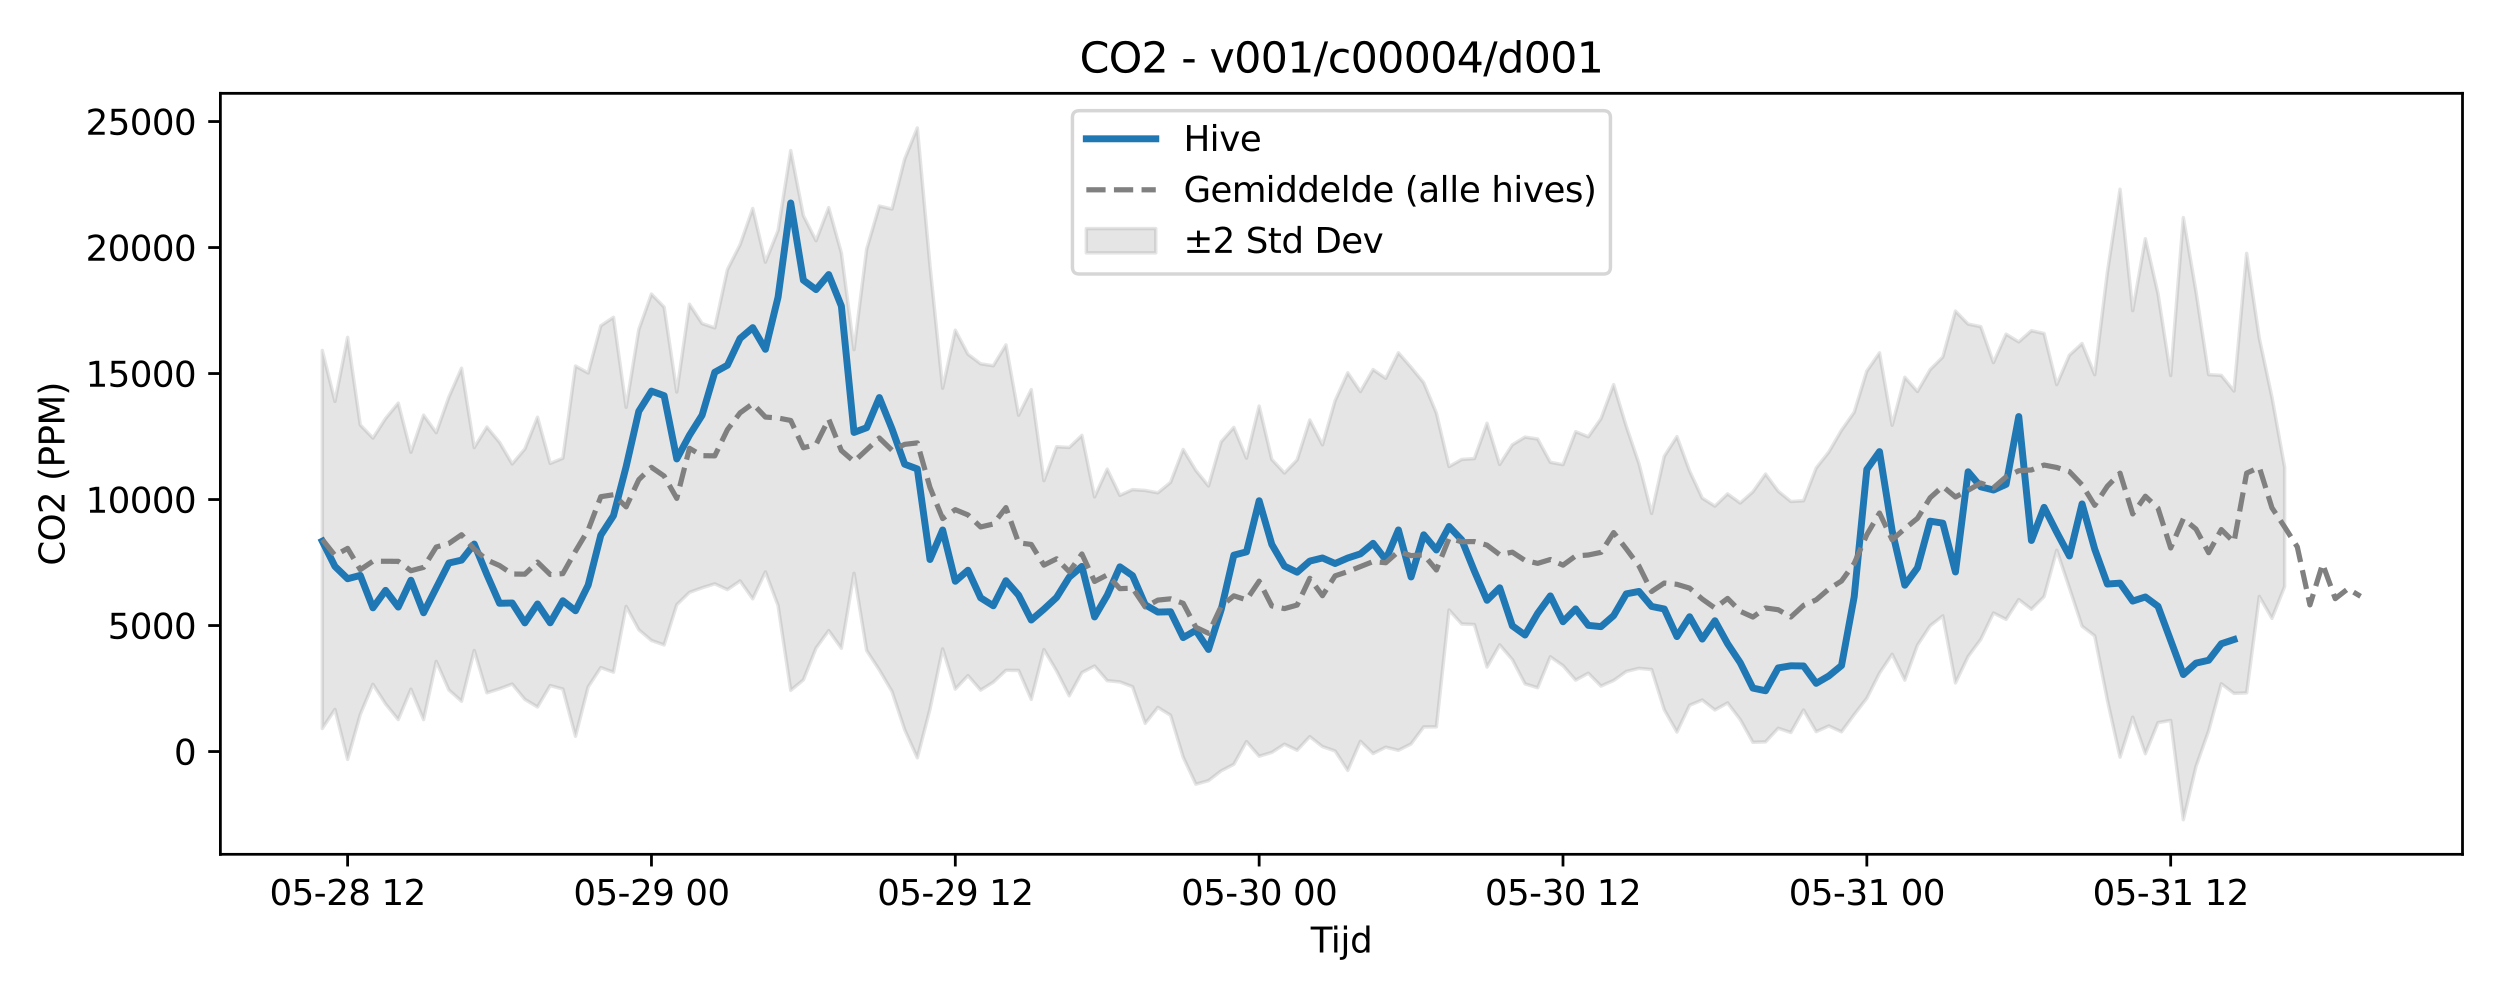 <?xml version="1.0" encoding="utf-8" standalone="no"?>
<!DOCTYPE svg PUBLIC "-//W3C//DTD SVG 1.1//EN"
  "http://www.w3.org/Graphics/SVG/1.1/DTD/svg11.dtd">
<svg xmlns:xlink="http://www.w3.org/1999/xlink" width="720pt" height="288pt" viewBox="0 0 720 288" xmlns="http://www.w3.org/2000/svg" version="1.1">
 <defs>
  <style type="text/css">*{stroke-linejoin: round; stroke-linecap: butt}</style>
 </defs>
 <g id="figure_1">
  <g id="patch_1">
   <path d="M 0 288 
L 720 288 
L 720 0 
L 0 0 
z
" style="fill: #ffffff"/>
  </g>
  <g id="axes_1">
   <g id="patch_2">
    <path d="M 63.47 246.04 
L 709.2 246.04 
L 709.2 26.88 
L 63.47 26.88 
z
" style="fill: #ffffff"/>
   </g>
   <g id="FillBetweenPolyCollection_1">
    <defs>
     <path id="m6fff086982" d="M 92.821 -187.073 
L 92.821 -78.179 
L 96.467 -83.683 
L 100.114 -69.29 
L 103.76 -82.237 
L 107.406 -90.924 
L 111.052 -85.251 
L 114.698 -80.756 
L 118.344 -89.509 
L 121.99 -80.751 
L 125.637 -97.52 
L 129.283 -89.284 
L 132.929 -86.049 
L 136.575 -100.66 
L 140.221 -88.466 
L 143.867 -89.632 
L 147.513 -90.99 
L 151.159 -86.577 
L 154.806 -84.383 
L 158.452 -90.548 
L 162.098 -89.564 
L 165.744 -75.95 
L 169.39 -90.168 
L 173.036 -95.728 
L 176.682 -94.416 
L 180.329 -113.359 
L 183.975 -106.636 
L 187.621 -103.533 
L 191.267 -102.256 
L 194.913 -113.844 
L 198.559 -117.391 
L 202.205 -118.718 
L 205.851 -119.848 
L 209.498 -118.187 
L 213.144 -120.691 
L 216.79 -115.537 
L 220.436 -123.287 
L 224.082 -113.608 
L 227.728 -89.174 
L 231.374 -92.185 
L 235.021 -101.336 
L 238.667 -106.379 
L 242.313 -101.303 
L 245.959 -122.898 
L 249.605 -100.626 
L 253.251 -95.045 
L 256.897 -88.849 
L 260.543 -77.862 
L 264.19 -69.738 
L 267.836 -83.769 
L 271.482 -101.11 
L 275.128 -89.539 
L 278.774 -93.422 
L 282.42 -89.243 
L 286.066 -91.521 
L 289.712 -94.946 
L 293.359 -94.919 
L 297.005 -86.577 
L 300.651 -100.914 
L 304.297 -94.774 
L 307.943 -87.603 
L 311.589 -94.303 
L 315.235 -96.189 
L 318.882 -91.961 
L 322.528 -91.606 
L 326.174 -90.229 
L 329.82 -79.669 
L 333.466 -84.264 
L 337.112 -82.013 
L 340.758 -69.94 
L 344.404 -62.147 
L 348.051 -63.18 
L 351.697 -65.991 
L 355.343 -67.884 
L 358.989 -74.423 
L 362.635 -70.209 
L 366.281 -71.299 
L 369.927 -73.666 
L 373.574 -71.939 
L 377.22 -75.849 
L 380.866 -72.978 
L 384.512 -71.719 
L 388.158 -66.117 
L 391.804 -74.509 
L 395.45 -70.983 
L 399.096 -72.814 
L 402.743 -71.915 
L 406.389 -73.749 
L 410.035 -78.647 
L 413.681 -78.667 
L 417.327 -112.316 
L 420.973 -108.289 
L 424.619 -108.134 
L 428.266 -95.883 
L 431.912 -102.279 
L 435.558 -98.028 
L 439.204 -91.052 
L 442.85 -89.93 
L 446.496 -98.853 
L 450.142 -96.294 
L 453.788 -92.12 
L 457.435 -94.12 
L 461.081 -90.412 
L 464.727 -92.013 
L 468.373 -94.619 
L 472.019 -95.512 
L 475.665 -95.17 
L 479.311 -83.578 
L 482.958 -77.168 
L 486.604 -84.88 
L 490.25 -86.394 
L 493.896 -83.531 
L 497.542 -85.546 
L 501.188 -80.766 
L 504.834 -74.215 
L 508.48 -74.339 
L 512.127 -78.259 
L 515.773 -77.035 
L 519.419 -83.526 
L 523.065 -77.276 
L 526.711 -78.925 
L 530.357 -77.234 
L 534.003 -82.184 
L 537.649 -86.903 
L 541.296 -94.116 
L 544.942 -99.571 
L 548.588 -92.133 
L 552.234 -102.191 
L 555.88 -107.764 
L 559.526 -110.626 
L 563.172 -91.32 
L 566.819 -98.926 
L 570.465 -103.855 
L 574.111 -111.446 
L 577.757 -109.622 
L 581.403 -115.322 
L 585.049 -112.532 
L 588.695 -116.172 
L 592.341 -129.521 
L 595.988 -118.69 
L 599.634 -107.665 
L 603.28 -104.853 
L 606.926 -86.364 
L 610.572 -69.947 
L 614.218 -81.445 
L 617.864 -70.92 
L 621.511 -79.882 
L 625.157 -80.523 
L 628.803 -51.922 
L 632.449 -67.262 
L 636.095 -77.55 
L 639.741 -91.072 
L 643.387 -88.308 
L 647.033 -88.447 
L 650.68 -116.228 
L 654.326 -109.917 
L 657.972 -119.052 
L 657.972 -153.425 
L 657.972 -153.425 
L 654.326 -173.571 
L 650.68 -190.577 
L 647.033 -215.027 
L 643.387 -175.392 
L 639.741 -179.891 
L 636.095 -180.102 
L 632.449 -203.978 
L 628.803 -225.335 
L 625.157 -179.846 
L 621.511 -203.378 
L 617.864 -219.252 
L 614.218 -198.537 
L 610.572 -233.5 
L 606.926 -209.588 
L 603.28 -180.083 
L 599.634 -189.07 
L 595.988 -185.693 
L 592.341 -177.223 
L 588.695 -191.956 
L 585.049 -192.764 
L 581.403 -189.533 
L 577.757 -191.757 
L 574.111 -183.577 
L 570.465 -193.919 
L 566.819 -194.669 
L 563.172 -198.41 
L 559.526 -185.195 
L 555.88 -181.536 
L 552.234 -175.26 
L 548.588 -179.351 
L 544.942 -165.53 
L 541.296 -186.376 
L 537.649 -181.131 
L 534.003 -169.264 
L 530.357 -164.107 
L 526.711 -157.834 
L 523.065 -153.215 
L 519.419 -143.794 
L 515.773 -143.569 
L 512.127 -146.543 
L 508.48 -151.473 
L 504.834 -146.365 
L 501.188 -143.132 
L 497.542 -145.759 
L 493.896 -142.23 
L 490.25 -144.545 
L 486.604 -152.349 
L 482.958 -162.259 
L 479.311 -156.591 
L 475.665 -140.132 
L 472.019 -154.504 
L 468.373 -165.197 
L 464.727 -177.221 
L 461.081 -167.421 
L 457.435 -162.201 
L 453.788 -163.678 
L 450.142 -154.182 
L 446.496 -154.869 
L 442.85 -161.574 
L 439.204 -162.115 
L 435.558 -159.915 
L 431.912 -154.234 
L 428.266 -166.105 
L 424.619 -155.929 
L 420.973 -155.676 
L 417.327 -153.632 
L 413.681 -169.03 
L 410.035 -177.783 
L 406.389 -182.22 
L 402.743 -186.397 
L 399.096 -179.043 
L 395.45 -181.575 
L 391.804 -175.22 
L 388.158 -180.637 
L 384.512 -172.599 
L 380.866 -159.899 
L 377.22 -167.055 
L 373.574 -155.556 
L 369.927 -151.77 
L 366.281 -155.695 
L 362.635 -171.048 
L 358.989 -156.054 
L 355.343 -164.911 
L 351.697 -160.766 
L 348.051 -148.037 
L 344.404 -152.534 
L 340.758 -158.551 
L 337.112 -149.066 
L 333.466 -146.076 
L 329.82 -146.75 
L 326.174 -147 
L 322.528 -145.335 
L 318.882 -152.89 
L 315.235 -144.892 
L 311.589 -162.613 
L 307.943 -159.123 
L 304.297 -159.345 
L 300.651 -149.577 
L 297.005 -175.808 
L 293.359 -168.427 
L 289.712 -188.671 
L 286.066 -182.655 
L 282.42 -183.226 
L 278.774 -185.99 
L 275.128 -192.901 
L 271.482 -176.187 
L 267.836 -211.465 
L 264.19 -251.158 
L 260.543 -242.187 
L 256.897 -227.793 
L 253.251 -228.662 
L 249.605 -216.271 
L 245.959 -187.289 
L 242.313 -215.176 
L 238.667 -228.203 
L 235.021 -218.679 
L 231.374 -225.895 
L 227.728 -244.641 
L 224.082 -221.637 
L 220.436 -212.49 
L 216.79 -227.956 
L 213.144 -217.522 
L 209.498 -210.35 
L 205.851 -193.574 
L 202.205 -194.822 
L 198.559 -200.386 
L 194.913 -175.096 
L 191.267 -199.557 
L 187.621 -203.302 
L 183.975 -193.087 
L 180.329 -170.695 
L 176.682 -196.621 
L 173.036 -194.18 
L 169.39 -180.574 
L 165.744 -182.587 
L 162.098 -156.03 
L 158.452 -154.541 
L 154.806 -167.841 
L 151.159 -158.701 
L 147.513 -154.393 
L 143.867 -160.606 
L 140.221 -165.012 
L 136.575 -159.092 
L 132.929 -181.949 
L 129.283 -173.677 
L 125.637 -163.388 
L 121.99 -168.447 
L 118.344 -157.744 
L 114.698 -171.914 
L 111.052 -167.487 
L 107.406 -161.829 
L 103.76 -165.629 
L 100.114 -190.842 
L 96.467 -172.399 
L 92.821 -187.073 
z
" style="stroke: #808080; stroke-opacity: 0.2"/>
    </defs>
    <g clip-path="url(#p3105f760e6)">
     <use xlink:href="#m6fff086982" x="0" y="288" style="fill: #808080; fill-opacity: 0.2; stroke: #808080; stroke-opacity: 0.2"/>
    </g>
   </g>
   <g id="matplotlib.axis_1">
    <g id="xtick_1">
     <g id="line2d_1">
      <defs>
       <path id="m579997153a" d="M 0 0 
L 0 3.5 
" style="stroke: #000000; stroke-width: 0.8"/>
      </defs>
      <g>
       <use xlink:href="#m579997153a" x="100.114" y="246.04" style="stroke: #000000; stroke-width: 0.8"/>
      </g>
     </g>
     <g id="text_1">
      <!-- 05-28 12 -->
      <g transform="translate(77.633 260.638) scale(0.1 -0.1)">
       <defs>
        <path id="DejaVuSans-30" d="M 2034 4250 
Q 1547 4250 1301 3770 
Q 1056 3291 1056 2328 
Q 1056 1369 1301 889 
Q 1547 409 2034 409 
Q 2525 409 2770 889 
Q 3016 1369 3016 2328 
Q 3016 3291 2770 3770 
Q 2525 4250 2034 4250 
z
M 2034 4750 
Q 2819 4750 3233 4129 
Q 3647 3509 3647 2328 
Q 3647 1150 3233 529 
Q 2819 -91 2034 -91 
Q 1250 -91 836 529 
Q 422 1150 422 2328 
Q 422 3509 836 4129 
Q 1250 4750 2034 4750 
z
" transform="scale(0.016)"/>
        <path id="DejaVuSans-35" d="M 691 4666 
L 3169 4666 
L 3169 4134 
L 1269 4134 
L 1269 2991 
Q 1406 3038 1543 3061 
Q 1681 3084 1819 3084 
Q 2600 3084 3056 2656 
Q 3513 2228 3513 1497 
Q 3513 744 3044 326 
Q 2575 -91 1722 -91 
Q 1428 -91 1123 -41 
Q 819 9 494 109 
L 494 744 
Q 775 591 1075 516 
Q 1375 441 1709 441 
Q 2250 441 2565 725 
Q 2881 1009 2881 1497 
Q 2881 1984 2565 2268 
Q 2250 2553 1709 2553 
Q 1456 2553 1204 2497 
Q 953 2441 691 2322 
L 691 4666 
z
" transform="scale(0.016)"/>
        <path id="DejaVuSans-2d" d="M 313 2009 
L 1997 2009 
L 1997 1497 
L 313 1497 
L 313 2009 
z
" transform="scale(0.016)"/>
        <path id="DejaVuSans-32" d="M 1228 531 
L 3431 531 
L 3431 0 
L 469 0 
L 469 531 
Q 828 903 1448 1529 
Q 2069 2156 2228 2338 
Q 2531 2678 2651 2914 
Q 2772 3150 2772 3378 
Q 2772 3750 2511 3984 
Q 2250 4219 1831 4219 
Q 1534 4219 1204 4116 
Q 875 4013 500 3803 
L 500 4441 
Q 881 4594 1212 4672 
Q 1544 4750 1819 4750 
Q 2544 4750 2975 4387 
Q 3406 4025 3406 3419 
Q 3406 3131 3298 2873 
Q 3191 2616 2906 2266 
Q 2828 2175 2409 1742 
Q 1991 1309 1228 531 
z
" transform="scale(0.016)"/>
        <path id="DejaVuSans-38" d="M 2034 2216 
Q 1584 2216 1326 1975 
Q 1069 1734 1069 1313 
Q 1069 891 1326 650 
Q 1584 409 2034 409 
Q 2484 409 2743 651 
Q 3003 894 3003 1313 
Q 3003 1734 2745 1975 
Q 2488 2216 2034 2216 
z
M 1403 2484 
Q 997 2584 770 2862 
Q 544 3141 544 3541 
Q 544 4100 942 4425 
Q 1341 4750 2034 4750 
Q 2731 4750 3128 4425 
Q 3525 4100 3525 3541 
Q 3525 3141 3298 2862 
Q 3072 2584 2669 2484 
Q 3125 2378 3379 2068 
Q 3634 1759 3634 1313 
Q 3634 634 3220 271 
Q 2806 -91 2034 -91 
Q 1263 -91 848 271 
Q 434 634 434 1313 
Q 434 1759 690 2068 
Q 947 2378 1403 2484 
z
M 1172 3481 
Q 1172 3119 1398 2916 
Q 1625 2713 2034 2713 
Q 2441 2713 2670 2916 
Q 2900 3119 2900 3481 
Q 2900 3844 2670 4047 
Q 2441 4250 2034 4250 
Q 1625 4250 1398 4047 
Q 1172 3844 1172 3481 
z
" transform="scale(0.016)"/>
        <path id="DejaVuSans-20" transform="scale(0.016)"/>
        <path id="DejaVuSans-31" d="M 794 531 
L 1825 531 
L 1825 4091 
L 703 3866 
L 703 4441 
L 1819 4666 
L 2450 4666 
L 2450 531 
L 3481 531 
L 3481 0 
L 794 0 
L 794 531 
z
" transform="scale(0.016)"/>
       </defs>
       <use xlink:href="#DejaVuSans-30"/>
       <use xlink:href="#DejaVuSans-35" transform="translate(63.623 0)"/>
       <use xlink:href="#DejaVuSans-2d" transform="translate(127.246 0)"/>
       <use xlink:href="#DejaVuSans-32" transform="translate(163.33 0)"/>
       <use xlink:href="#DejaVuSans-38" transform="translate(226.953 0)"/>
       <use xlink:href="#DejaVuSans-20" transform="translate(290.576 0)"/>
       <use xlink:href="#DejaVuSans-31" transform="translate(322.363 0)"/>
       <use xlink:href="#DejaVuSans-32" transform="translate(385.986 0)"/>
      </g>
     </g>
    </g>
    <g id="xtick_2">
     <g id="line2d_2">
      <g>
       <use xlink:href="#m579997153a" x="187.621" y="246.04" style="stroke: #000000; stroke-width: 0.8"/>
      </g>
     </g>
     <g id="text_2">
      <!-- 05-29 00 -->
      <g transform="translate(165.14 260.638) scale(0.1 -0.1)">
       <defs>
        <path id="DejaVuSans-39" d="M 703 97 
L 703 672 
Q 941 559 1184 500 
Q 1428 441 1663 441 
Q 2288 441 2617 861 
Q 2947 1281 2994 2138 
Q 2813 1869 2534 1725 
Q 2256 1581 1919 1581 
Q 1219 1581 811 2004 
Q 403 2428 403 3163 
Q 403 3881 828 4315 
Q 1253 4750 1959 4750 
Q 2769 4750 3195 4129 
Q 3622 3509 3622 2328 
Q 3622 1225 3098 567 
Q 2575 -91 1691 -91 
Q 1453 -91 1209 -44 
Q 966 3 703 97 
z
M 1959 2075 
Q 2384 2075 2632 2365 
Q 2881 2656 2881 3163 
Q 2881 3666 2632 3958 
Q 2384 4250 1959 4250 
Q 1534 4250 1286 3958 
Q 1038 3666 1038 3163 
Q 1038 2656 1286 2365 
Q 1534 2075 1959 2075 
z
" transform="scale(0.016)"/>
       </defs>
       <use xlink:href="#DejaVuSans-30"/>
       <use xlink:href="#DejaVuSans-35" transform="translate(63.623 0)"/>
       <use xlink:href="#DejaVuSans-2d" transform="translate(127.246 0)"/>
       <use xlink:href="#DejaVuSans-32" transform="translate(163.33 0)"/>
       <use xlink:href="#DejaVuSans-39" transform="translate(226.953 0)"/>
       <use xlink:href="#DejaVuSans-20" transform="translate(290.576 0)"/>
       <use xlink:href="#DejaVuSans-30" transform="translate(322.363 0)"/>
       <use xlink:href="#DejaVuSans-30" transform="translate(385.986 0)"/>
      </g>
     </g>
    </g>
    <g id="xtick_3">
     <g id="line2d_3">
      <g>
       <use xlink:href="#m579997153a" x="275.128" y="246.04" style="stroke: #000000; stroke-width: 0.8"/>
      </g>
     </g>
     <g id="text_3">
      <!-- 05-29 12 -->
      <g transform="translate(252.648 260.638) scale(0.1 -0.1)">
       <use xlink:href="#DejaVuSans-30"/>
       <use xlink:href="#DejaVuSans-35" transform="translate(63.623 0)"/>
       <use xlink:href="#DejaVuSans-2d" transform="translate(127.246 0)"/>
       <use xlink:href="#DejaVuSans-32" transform="translate(163.33 0)"/>
       <use xlink:href="#DejaVuSans-39" transform="translate(226.953 0)"/>
       <use xlink:href="#DejaVuSans-20" transform="translate(290.576 0)"/>
       <use xlink:href="#DejaVuSans-31" transform="translate(322.363 0)"/>
       <use xlink:href="#DejaVuSans-32" transform="translate(385.986 0)"/>
      </g>
     </g>
    </g>
    <g id="xtick_4">
     <g id="line2d_4">
      <g>
       <use xlink:href="#m579997153a" x="362.635" y="246.04" style="stroke: #000000; stroke-width: 0.8"/>
      </g>
     </g>
     <g id="text_4">
      <!-- 05-30 00 -->
      <g transform="translate(340.155 260.638) scale(0.1 -0.1)">
       <defs>
        <path id="DejaVuSans-33" d="M 2597 2516 
Q 3050 2419 3304 2112 
Q 3559 1806 3559 1356 
Q 3559 666 3084 287 
Q 2609 -91 1734 -91 
Q 1441 -91 1130 -33 
Q 819 25 488 141 
L 488 750 
Q 750 597 1062 519 
Q 1375 441 1716 441 
Q 2309 441 2620 675 
Q 2931 909 2931 1356 
Q 2931 1769 2642 2001 
Q 2353 2234 1838 2234 
L 1294 2234 
L 1294 2753 
L 1863 2753 
Q 2328 2753 2575 2939 
Q 2822 3125 2822 3475 
Q 2822 3834 2567 4026 
Q 2313 4219 1838 4219 
Q 1578 4219 1281 4162 
Q 984 4106 628 3988 
L 628 4550 
Q 988 4650 1302 4700 
Q 1616 4750 1894 4750 
Q 2613 4750 3031 4423 
Q 3450 4097 3450 3541 
Q 3450 3153 3228 2886 
Q 3006 2619 2597 2516 
z
" transform="scale(0.016)"/>
       </defs>
       <use xlink:href="#DejaVuSans-30"/>
       <use xlink:href="#DejaVuSans-35" transform="translate(63.623 0)"/>
       <use xlink:href="#DejaVuSans-2d" transform="translate(127.246 0)"/>
       <use xlink:href="#DejaVuSans-33" transform="translate(163.33 0)"/>
       <use xlink:href="#DejaVuSans-30" transform="translate(226.953 0)"/>
       <use xlink:href="#DejaVuSans-20" transform="translate(290.576 0)"/>
       <use xlink:href="#DejaVuSans-30" transform="translate(322.363 0)"/>
       <use xlink:href="#DejaVuSans-30" transform="translate(385.986 0)"/>
      </g>
     </g>
    </g>
    <g id="xtick_5">
     <g id="line2d_5">
      <g>
       <use xlink:href="#m579997153a" x="450.142" y="246.04" style="stroke: #000000; stroke-width: 0.8"/>
      </g>
     </g>
     <g id="text_5">
      <!-- 05-30 12 -->
      <g transform="translate(427.662 260.638) scale(0.1 -0.1)">
       <use xlink:href="#DejaVuSans-30"/>
       <use xlink:href="#DejaVuSans-35" transform="translate(63.623 0)"/>
       <use xlink:href="#DejaVuSans-2d" transform="translate(127.246 0)"/>
       <use xlink:href="#DejaVuSans-33" transform="translate(163.33 0)"/>
       <use xlink:href="#DejaVuSans-30" transform="translate(226.953 0)"/>
       <use xlink:href="#DejaVuSans-20" transform="translate(290.576 0)"/>
       <use xlink:href="#DejaVuSans-31" transform="translate(322.363 0)"/>
       <use xlink:href="#DejaVuSans-32" transform="translate(385.986 0)"/>
      </g>
     </g>
    </g>
    <g id="xtick_6">
     <g id="line2d_6">
      <g>
       <use xlink:href="#m579997153a" x="537.649" y="246.04" style="stroke: #000000; stroke-width: 0.8"/>
      </g>
     </g>
     <g id="text_6">
      <!-- 05-31 00 -->
      <g transform="translate(515.169 260.638) scale(0.1 -0.1)">
       <use xlink:href="#DejaVuSans-30"/>
       <use xlink:href="#DejaVuSans-35" transform="translate(63.623 0)"/>
       <use xlink:href="#DejaVuSans-2d" transform="translate(127.246 0)"/>
       <use xlink:href="#DejaVuSans-33" transform="translate(163.33 0)"/>
       <use xlink:href="#DejaVuSans-31" transform="translate(226.953 0)"/>
       <use xlink:href="#DejaVuSans-20" transform="translate(290.576 0)"/>
       <use xlink:href="#DejaVuSans-30" transform="translate(322.363 0)"/>
       <use xlink:href="#DejaVuSans-30" transform="translate(385.986 0)"/>
      </g>
     </g>
    </g>
    <g id="xtick_7">
     <g id="line2d_7">
      <g>
       <use xlink:href="#m579997153a" x="625.157" y="246.04" style="stroke: #000000; stroke-width: 0.8"/>
      </g>
     </g>
     <g id="text_7">
      <!-- 05-31 12 -->
      <g transform="translate(602.676 260.638) scale(0.1 -0.1)">
       <use xlink:href="#DejaVuSans-30"/>
       <use xlink:href="#DejaVuSans-35" transform="translate(63.623 0)"/>
       <use xlink:href="#DejaVuSans-2d" transform="translate(127.246 0)"/>
       <use xlink:href="#DejaVuSans-33" transform="translate(163.33 0)"/>
       <use xlink:href="#DejaVuSans-31" transform="translate(226.953 0)"/>
       <use xlink:href="#DejaVuSans-20" transform="translate(290.576 0)"/>
       <use xlink:href="#DejaVuSans-31" transform="translate(322.363 0)"/>
       <use xlink:href="#DejaVuSans-32" transform="translate(385.986 0)"/>
      </g>
     </g>
    </g>
    <g id="text_8">
     <!-- Tijd -->
     <g transform="translate(377.485 274.317) scale(0.1 -0.1)">
      <defs>
       <path id="DejaVuSans-54" d="M -19 4666 
L 3928 4666 
L 3928 4134 
L 2272 4134 
L 2272 0 
L 1638 0 
L 1638 4134 
L -19 4134 
L -19 4666 
z
" transform="scale(0.016)"/>
       <path id="DejaVuSans-69" d="M 603 3500 
L 1178 3500 
L 1178 0 
L 603 0 
L 603 3500 
z
M 603 4863 
L 1178 4863 
L 1178 4134 
L 603 4134 
L 603 4863 
z
" transform="scale(0.016)"/>
       <path id="DejaVuSans-6a" d="M 603 3500 
L 1178 3500 
L 1178 -63 
Q 1178 -731 923 -1031 
Q 669 -1331 103 -1331 
L -116 -1331 
L -116 -844 
L 38 -844 
Q 366 -844 484 -692 
Q 603 -541 603 -63 
L 603 3500 
z
M 603 4863 
L 1178 4863 
L 1178 4134 
L 603 4134 
L 603 4863 
z
" transform="scale(0.016)"/>
       <path id="DejaVuSans-64" d="M 2906 2969 
L 2906 4863 
L 3481 4863 
L 3481 0 
L 2906 0 
L 2906 525 
Q 2725 213 2448 61 
Q 2172 -91 1784 -91 
Q 1150 -91 751 415 
Q 353 922 353 1747 
Q 353 2572 751 3078 
Q 1150 3584 1784 3584 
Q 2172 3584 2448 3432 
Q 2725 3281 2906 2969 
z
M 947 1747 
Q 947 1113 1208 752 
Q 1469 391 1925 391 
Q 2381 391 2643 752 
Q 2906 1113 2906 1747 
Q 2906 2381 2643 2742 
Q 2381 3103 1925 3103 
Q 1469 3103 1208 2742 
Q 947 2381 947 1747 
z
" transform="scale(0.016)"/>
      </defs>
      <use xlink:href="#DejaVuSans-54"/>
      <use xlink:href="#DejaVuSans-69" transform="translate(57.959 0)"/>
      <use xlink:href="#DejaVuSans-6a" transform="translate(85.742 0)"/>
      <use xlink:href="#DejaVuSans-64" transform="translate(113.525 0)"/>
     </g>
    </g>
   </g>
   <g id="matplotlib.axis_2">
    <g id="ytick_1">
     <g id="line2d_8">
      <defs>
       <path id="m1db4aafcfb" d="M 0 0 
L -3.5 0 
" style="stroke: #000000; stroke-width: 0.8"/>
      </defs>
      <g>
       <use xlink:href="#m1db4aafcfb" x="63.47" y="216.441" style="stroke: #000000; stroke-width: 0.8"/>
      </g>
     </g>
     <g id="text_9">
      <!-- 0 -->
      <g transform="translate(50.108 220.24) scale(0.1 -0.1)">
       <use xlink:href="#DejaVuSans-30"/>
      </g>
     </g>
    </g>
    <g id="ytick_2">
     <g id="line2d_9">
      <g>
       <use xlink:href="#m1db4aafcfb" x="63.47" y="180.154" style="stroke: #000000; stroke-width: 0.8"/>
      </g>
     </g>
     <g id="text_10">
      <!-- 5000 -->
      <g transform="translate(31.02 183.953) scale(0.1 -0.1)">
       <use xlink:href="#DejaVuSans-35"/>
       <use xlink:href="#DejaVuSans-30" transform="translate(63.623 0)"/>
       <use xlink:href="#DejaVuSans-30" transform="translate(127.246 0)"/>
       <use xlink:href="#DejaVuSans-30" transform="translate(190.869 0)"/>
      </g>
     </g>
    </g>
    <g id="ytick_3">
     <g id="line2d_10">
      <g>
       <use xlink:href="#m1db4aafcfb" x="63.47" y="143.867" style="stroke: #000000; stroke-width: 0.8"/>
      </g>
     </g>
     <g id="text_11">
      <!-- 10000 -->
      <g transform="translate(24.657 147.666) scale(0.1 -0.1)">
       <use xlink:href="#DejaVuSans-31"/>
       <use xlink:href="#DejaVuSans-30" transform="translate(63.623 0)"/>
       <use xlink:href="#DejaVuSans-30" transform="translate(127.246 0)"/>
       <use xlink:href="#DejaVuSans-30" transform="translate(190.869 0)"/>
       <use xlink:href="#DejaVuSans-30" transform="translate(254.492 0)"/>
      </g>
     </g>
    </g>
    <g id="ytick_4">
     <g id="line2d_11">
      <g>
       <use xlink:href="#m1db4aafcfb" x="63.47" y="107.58" style="stroke: #000000; stroke-width: 0.8"/>
      </g>
     </g>
     <g id="text_12">
      <!-- 15000 -->
      <g transform="translate(24.657 111.379) scale(0.1 -0.1)">
       <use xlink:href="#DejaVuSans-31"/>
       <use xlink:href="#DejaVuSans-35" transform="translate(63.623 0)"/>
       <use xlink:href="#DejaVuSans-30" transform="translate(127.246 0)"/>
       <use xlink:href="#DejaVuSans-30" transform="translate(190.869 0)"/>
       <use xlink:href="#DejaVuSans-30" transform="translate(254.492 0)"/>
      </g>
     </g>
    </g>
    <g id="ytick_5">
     <g id="line2d_12">
      <g>
       <use xlink:href="#m1db4aafcfb" x="63.47" y="71.293" style="stroke: #000000; stroke-width: 0.8"/>
      </g>
     </g>
     <g id="text_13">
      <!-- 20000 -->
      <g transform="translate(24.657 75.092) scale(0.1 -0.1)">
       <use xlink:href="#DejaVuSans-32"/>
       <use xlink:href="#DejaVuSans-30" transform="translate(63.623 0)"/>
       <use xlink:href="#DejaVuSans-30" transform="translate(127.246 0)"/>
       <use xlink:href="#DejaVuSans-30" transform="translate(190.869 0)"/>
       <use xlink:href="#DejaVuSans-30" transform="translate(254.492 0)"/>
      </g>
     </g>
    </g>
    <g id="ytick_6">
     <g id="line2d_13">
      <g>
       <use xlink:href="#m1db4aafcfb" x="63.47" y="35.006" style="stroke: #000000; stroke-width: 0.8"/>
      </g>
     </g>
     <g id="text_14">
      <!-- 25000 -->
      <g transform="translate(24.657 38.805) scale(0.1 -0.1)">
       <use xlink:href="#DejaVuSans-32"/>
       <use xlink:href="#DejaVuSans-35" transform="translate(63.623 0)"/>
       <use xlink:href="#DejaVuSans-30" transform="translate(127.246 0)"/>
       <use xlink:href="#DejaVuSans-30" transform="translate(190.869 0)"/>
       <use xlink:href="#DejaVuSans-30" transform="translate(254.492 0)"/>
      </g>
     </g>
    </g>
    <g id="text_15">
     <!-- CO2 (PPM) -->
     <g transform="translate(18.578 162.903) rotate(-90) scale(0.1 -0.1)">
      <defs>
       <path id="DejaVuSans-43" d="M 4122 4306 
L 4122 3641 
Q 3803 3938 3442 4084 
Q 3081 4231 2675 4231 
Q 1875 4231 1450 3742 
Q 1025 3253 1025 2328 
Q 1025 1406 1450 917 
Q 1875 428 2675 428 
Q 3081 428 3442 575 
Q 3803 722 4122 1019 
L 4122 359 
Q 3791 134 3420 21 
Q 3050 -91 2638 -91 
Q 1578 -91 968 557 
Q 359 1206 359 2328 
Q 359 3453 968 4101 
Q 1578 4750 2638 4750 
Q 3056 4750 3426 4639 
Q 3797 4528 4122 4306 
z
" transform="scale(0.016)"/>
       <path id="DejaVuSans-4f" d="M 2522 4238 
Q 1834 4238 1429 3725 
Q 1025 3213 1025 2328 
Q 1025 1447 1429 934 
Q 1834 422 2522 422 
Q 3209 422 3611 934 
Q 4013 1447 4013 2328 
Q 4013 3213 3611 3725 
Q 3209 4238 2522 4238 
z
M 2522 4750 
Q 3503 4750 4090 4092 
Q 4678 3434 4678 2328 
Q 4678 1225 4090 567 
Q 3503 -91 2522 -91 
Q 1538 -91 948 565 
Q 359 1222 359 2328 
Q 359 3434 948 4092 
Q 1538 4750 2522 4750 
z
" transform="scale(0.016)"/>
       <path id="DejaVuSans-28" d="M 1984 4856 
Q 1566 4138 1362 3434 
Q 1159 2731 1159 2009 
Q 1159 1288 1364 580 
Q 1569 -128 1984 -844 
L 1484 -844 
Q 1016 -109 783 600 
Q 550 1309 550 2009 
Q 550 2706 781 3412 
Q 1013 4119 1484 4856 
L 1984 4856 
z
" transform="scale(0.016)"/>
       <path id="DejaVuSans-50" d="M 1259 4147 
L 1259 2394 
L 2053 2394 
Q 2494 2394 2734 2622 
Q 2975 2850 2975 3272 
Q 2975 3691 2734 3919 
Q 2494 4147 2053 4147 
L 1259 4147 
z
M 628 4666 
L 2053 4666 
Q 2838 4666 3239 4311 
Q 3641 3956 3641 3272 
Q 3641 2581 3239 2228 
Q 2838 1875 2053 1875 
L 1259 1875 
L 1259 0 
L 628 0 
L 628 4666 
z
" transform="scale(0.016)"/>
       <path id="DejaVuSans-4d" d="M 628 4666 
L 1569 4666 
L 2759 1491 
L 3956 4666 
L 4897 4666 
L 4897 0 
L 4281 0 
L 4281 4097 
L 3078 897 
L 2444 897 
L 1241 4097 
L 1241 0 
L 628 0 
L 628 4666 
z
" transform="scale(0.016)"/>
       <path id="DejaVuSans-29" d="M 513 4856 
L 1013 4856 
Q 1481 4119 1714 3412 
Q 1947 2706 1947 2009 
Q 1947 1309 1714 600 
Q 1481 -109 1013 -844 
L 513 -844 
Q 928 -128 1133 580 
Q 1338 1288 1338 2009 
Q 1338 2731 1133 3434 
Q 928 4138 513 4856 
z
" transform="scale(0.016)"/>
      </defs>
      <use xlink:href="#DejaVuSans-43"/>
      <use xlink:href="#DejaVuSans-4f" transform="translate(69.824 0)"/>
      <use xlink:href="#DejaVuSans-32" transform="translate(148.535 0)"/>
      <use xlink:href="#DejaVuSans-20" transform="translate(212.158 0)"/>
      <use xlink:href="#DejaVuSans-28" transform="translate(243.945 0)"/>
      <use xlink:href="#DejaVuSans-50" transform="translate(282.959 0)"/>
      <use xlink:href="#DejaVuSans-50" transform="translate(343.262 0)"/>
      <use xlink:href="#DejaVuSans-4d" transform="translate(403.564 0)"/>
      <use xlink:href="#DejaVuSans-29" transform="translate(489.844 0)"/>
     </g>
    </g>
   </g>
   <g id="line2d_14">
    <path d="M 92.821 155.871 
L 96.467 163.126 
L 100.114 166.672 
L 103.76 165.714 
L 107.406 175.05 
L 111.052 170.03 
L 114.698 174.83 
L 118.344 167.117 
L 121.99 176.475 
L 129.283 162.153 
L 132.929 161.316 
L 136.575 156.693 
L 140.221 165.468 
L 143.867 173.748 
L 147.513 173.661 
L 151.159 179.382 
L 154.806 173.944 
L 158.452 179.361 
L 162.098 173.02 
L 165.744 175.894 
L 169.39 168.516 
L 173.036 154.11 
L 176.682 148.505 
L 180.329 134.387 
L 183.975 118.44 
L 187.621 112.641 
L 191.267 113.955 
L 194.913 132.168 
L 198.559 125.361 
L 202.205 119.569 
L 205.851 107.203 
L 209.498 105.185 
L 213.144 97.471 
L 216.79 94.362 
L 220.436 100.596 
L 224.082 85.58 
L 227.728 58.469 
L 231.374 80.706 
L 235.021 83.398 
L 238.667 79.08 
L 242.313 88.147 
L 245.959 124.541 
L 249.605 123.171 
L 253.251 114.504 
L 256.897 123.522 
L 260.543 133.692 
L 264.19 135.06 
L 267.836 161.135 
L 271.482 152.645 
L 275.128 167.401 
L 278.774 164.239 
L 282.42 172.171 
L 286.066 174.461 
L 289.712 167.246 
L 293.359 171.409 
L 297.005 178.562 
L 300.651 175.444 
L 304.297 172.062 
L 307.943 166.213 
L 311.589 163.133 
L 315.235 177.676 
L 318.882 171.431 
L 322.528 163.252 
L 326.174 165.785 
L 329.82 174.167 
L 333.466 176.279 
L 337.112 176.184 
L 340.758 183.623 
L 344.404 181.545 
L 348.051 187.041 
L 351.697 175.58 
L 355.343 159.884 
L 358.989 158.936 
L 362.635 144.22 
L 366.281 156.797 
L 369.927 163.046 
L 373.574 164.795 
L 377.22 161.595 
L 380.866 160.697 
L 384.512 162.294 
L 388.158 160.709 
L 391.804 159.514 
L 395.45 156.478 
L 399.096 161.22 
L 402.743 152.629 
L 406.389 166.162 
L 410.035 154.025 
L 413.681 158.392 
L 417.327 151.642 
L 420.973 155.481 
L 424.619 164.476 
L 428.266 172.882 
L 431.912 169.285 
L 435.558 180.244 
L 439.204 182.885 
L 442.85 176.642 
L 446.496 171.624 
L 450.142 179.058 
L 453.788 175.369 
L 457.435 180.103 
L 461.081 180.471 
L 464.727 177.295 
L 468.373 171.032 
L 472.019 170.333 
L 475.665 174.653 
L 479.311 175.393 
L 482.958 183.331 
L 486.604 177.631 
L 490.25 184.051 
L 493.896 178.78 
L 497.542 185.38 
L 501.188 190.859 
L 504.834 198.174 
L 508.48 198.939 
L 512.127 192.351 
L 515.773 191.747 
L 519.419 191.798 
L 523.065 196.798 
L 526.711 194.669 
L 530.357 191.677 
L 534.003 171.9 
L 537.649 135.19 
L 541.296 130.071 
L 544.942 152.876 
L 548.588 168.535 
L 552.234 163.53 
L 555.88 150.099 
L 559.526 150.67 
L 563.172 164.72 
L 566.819 135.879 
L 570.465 140.209 
L 574.111 141.124 
L 577.757 139.481 
L 581.403 119.973 
L 585.049 155.653 
L 588.695 146.127 
L 592.341 153.287 
L 595.988 160.119 
L 599.634 145.134 
L 603.28 158.159 
L 606.926 168.208 
L 610.572 167.945 
L 614.218 173.112 
L 617.864 171.929 
L 621.511 174.622 
L 628.803 194.265 
L 632.449 190.977 
L 636.095 190.155 
L 639.741 185.398 
L 643.387 184.193 
L 643.387 184.193 
" clip-path="url(#p3105f760e6)" style="fill: none; stroke: #1f77b4; stroke-width: 2; stroke-linecap: square"/>
   </g>
   <g id="line2d_15">
    <path d="M 92.821 155.374 
L 96.467 159.959 
L 100.114 157.934 
L 103.76 164.067 
L 107.406 161.624 
L 114.698 161.665 
L 118.344 164.373 
L 121.99 163.401 
L 125.637 157.546 
L 129.283 156.519 
L 132.929 154.001 
L 136.575 158.124 
L 140.221 161.261 
L 143.867 162.881 
L 147.513 165.308 
L 151.159 165.361 
L 154.806 161.888 
L 158.452 165.455 
L 162.098 165.203 
L 165.744 158.732 
L 169.39 152.629 
L 173.036 143.046 
L 176.682 142.481 
L 180.329 145.973 
L 183.975 138.138 
L 187.621 134.582 
L 191.267 137.094 
L 194.913 143.53 
L 198.559 129.111 
L 202.205 131.23 
L 205.851 131.289 
L 209.498 123.732 
L 213.144 118.894 
L 216.79 116.254 
L 220.436 120.112 
L 224.082 120.378 
L 227.728 121.092 
L 231.374 128.96 
L 235.021 127.993 
L 238.667 120.709 
L 242.313 129.761 
L 245.959 132.907 
L 253.251 126.146 
L 256.897 129.679 
L 260.543 127.975 
L 264.19 127.552 
L 267.836 140.383 
L 271.482 149.351 
L 275.128 146.78 
L 278.774 148.294 
L 282.42 151.765 
L 286.066 150.912 
L 289.712 146.192 
L 293.359 156.327 
L 297.005 156.807 
L 300.651 162.755 
L 304.297 160.94 
L 307.943 164.637 
L 311.589 159.542 
L 315.235 167.459 
L 318.882 165.574 
L 322.528 169.53 
L 326.174 169.386 
L 329.82 174.791 
L 333.466 172.83 
L 337.112 172.461 
L 340.758 173.754 
L 344.404 180.659 
L 348.051 182.392 
L 351.697 174.621 
L 355.343 171.602 
L 358.989 172.762 
L 362.635 167.371 
L 366.281 174.503 
L 369.927 175.282 
L 373.574 174.252 
L 377.22 166.548 
L 380.866 171.562 
L 384.512 165.841 
L 388.158 164.623 
L 395.45 161.721 
L 399.096 162.071 
L 402.743 158.844 
L 406.389 160.015 
L 410.035 159.785 
L 413.681 164.152 
L 417.327 155.026 
L 420.973 156.017 
L 424.619 155.969 
L 428.266 157.006 
L 431.912 159.743 
L 435.558 159.028 
L 439.204 161.417 
L 442.85 162.248 
L 446.496 161.139 
L 450.142 162.762 
L 453.788 160.101 
L 457.435 159.839 
L 461.081 159.084 
L 464.727 153.383 
L 468.373 158.092 
L 472.019 162.992 
L 475.665 170.349 
L 479.311 167.915 
L 482.958 168.286 
L 486.604 169.385 
L 490.25 172.53 
L 493.896 175.12 
L 497.542 172.347 
L 501.188 176.051 
L 504.834 177.71 
L 508.48 175.094 
L 512.127 175.599 
L 515.773 177.698 
L 519.419 174.34 
L 523.065 172.754 
L 526.711 169.621 
L 530.357 167.33 
L 534.003 162.276 
L 537.649 153.983 
L 541.296 147.754 
L 544.942 155.449 
L 548.588 152.258 
L 552.234 149.275 
L 555.88 143.35 
L 559.526 140.089 
L 563.172 143.135 
L 566.819 141.202 
L 570.465 139.113 
L 574.111 140.488 
L 577.757 137.311 
L 581.403 135.573 
L 585.049 135.352 
L 588.695 133.936 
L 592.341 134.628 
L 595.988 135.809 
L 599.634 139.633 
L 603.28 145.532 
L 606.926 140.024 
L 610.572 136.276 
L 614.218 148.009 
L 617.864 142.914 
L 621.511 146.37 
L 625.157 157.816 
L 628.803 149.372 
L 632.449 152.38 
L 636.095 159.174 
L 639.741 152.518 
L 643.387 156.15 
L 647.033 136.263 
L 650.68 134.597 
L 654.326 146.256 
L 657.972 151.761 
L 661.618 157.5 
L 665.264 174.203 
L 668.91 162.403 
L 672.556 172.411 
L 676.203 169.566 
L 679.849 171.743 
L 679.849 171.743 
" clip-path="url(#p3105f760e6)" style="fill: none; stroke-dasharray: 5.55,2.4; stroke-dashoffset: 0; stroke: #808080; stroke-width: 1.5"/>
   </g>
   <g id="patch_3">
    <path d="M 63.47 246.04 
L 63.47 26.88 
" style="fill: none; stroke: #000000; stroke-width: 0.8; stroke-linejoin: miter; stroke-linecap: square"/>
   </g>
   <g id="patch_4">
    <path d="M 709.2 246.04 
L 709.2 26.88 
" style="fill: none; stroke: #000000; stroke-width: 0.8; stroke-linejoin: miter; stroke-linecap: square"/>
   </g>
   <g id="patch_5">
    <path d="M 63.47 246.04 
L 709.2 246.04 
" style="fill: none; stroke: #000000; stroke-width: 0.8; stroke-linejoin: miter; stroke-linecap: square"/>
   </g>
   <g id="patch_6">
    <path d="M 63.47 26.88 
L 709.2 26.88 
" style="fill: none; stroke: #000000; stroke-width: 0.8; stroke-linejoin: miter; stroke-linecap: square"/>
   </g>
   <g id="text_16">
    <!-- CO2 - v001/c00004/d001 -->
    <g transform="translate(310.932 20.88) scale(0.12 -0.12)">
     <defs>
      <path id="DejaVuSans-76" d="M 191 3500 
L 800 3500 
L 1894 563 
L 2988 3500 
L 3597 3500 
L 2284 0 
L 1503 0 
L 191 3500 
z
" transform="scale(0.016)"/>
      <path id="DejaVuSans-2f" d="M 1625 4666 
L 2156 4666 
L 531 -594 
L 0 -594 
L 1625 4666 
z
" transform="scale(0.016)"/>
      <path id="DejaVuSans-63" d="M 3122 3366 
L 3122 2828 
Q 2878 2963 2633 3030 
Q 2388 3097 2138 3097 
Q 1578 3097 1268 2742 
Q 959 2388 959 1747 
Q 959 1106 1268 751 
Q 1578 397 2138 397 
Q 2388 397 2633 464 
Q 2878 531 3122 666 
L 3122 134 
Q 2881 22 2623 -34 
Q 2366 -91 2075 -91 
Q 1284 -91 818 406 
Q 353 903 353 1747 
Q 353 2603 823 3093 
Q 1294 3584 2113 3584 
Q 2378 3584 2631 3529 
Q 2884 3475 3122 3366 
z
" transform="scale(0.016)"/>
      <path id="DejaVuSans-34" d="M 2419 4116 
L 825 1625 
L 2419 1625 
L 2419 4116 
z
M 2253 4666 
L 3047 4666 
L 3047 1625 
L 3713 1625 
L 3713 1100 
L 3047 1100 
L 3047 0 
L 2419 0 
L 2419 1100 
L 313 1100 
L 313 1709 
L 2253 4666 
z
" transform="scale(0.016)"/>
     </defs>
     <use xlink:href="#DejaVuSans-43"/>
     <use xlink:href="#DejaVuSans-4f" transform="translate(69.824 0)"/>
     <use xlink:href="#DejaVuSans-32" transform="translate(148.535 0)"/>
     <use xlink:href="#DejaVuSans-20" transform="translate(212.158 0)"/>
     <use xlink:href="#DejaVuSans-2d" transform="translate(243.945 0)"/>
     <use xlink:href="#DejaVuSans-20" transform="translate(280.029 0)"/>
     <use xlink:href="#DejaVuSans-76" transform="translate(311.816 0)"/>
     <use xlink:href="#DejaVuSans-30" transform="translate(370.996 0)"/>
     <use xlink:href="#DejaVuSans-30" transform="translate(434.619 0)"/>
     <use xlink:href="#DejaVuSans-31" transform="translate(498.242 0)"/>
     <use xlink:href="#DejaVuSans-2f" transform="translate(561.865 0)"/>
     <use xlink:href="#DejaVuSans-63" transform="translate(595.557 0)"/>
     <use xlink:href="#DejaVuSans-30" transform="translate(650.537 0)"/>
     <use xlink:href="#DejaVuSans-30" transform="translate(714.16 0)"/>
     <use xlink:href="#DejaVuSans-30" transform="translate(777.783 0)"/>
     <use xlink:href="#DejaVuSans-30" transform="translate(841.406 0)"/>
     <use xlink:href="#DejaVuSans-34" transform="translate(905.029 0)"/>
     <use xlink:href="#DejaVuSans-2f" transform="translate(968.652 0)"/>
     <use xlink:href="#DejaVuSans-64" transform="translate(1002.344 0)"/>
     <use xlink:href="#DejaVuSans-30" transform="translate(1065.82 0)"/>
     <use xlink:href="#DejaVuSans-30" transform="translate(1129.443 0)"/>
     <use xlink:href="#DejaVuSans-31" transform="translate(1193.066 0)"/>
    </g>
   </g>
   <g id="legend_1">
    <g id="patch_7">
     <path d="M 310.863 78.914 
L 461.807 78.914 
Q 463.807 78.914 463.807 76.914 
L 463.807 33.88 
Q 463.807 31.88 461.807 31.88 
L 310.863 31.88 
Q 308.863 31.88 308.863 33.88 
L 308.863 76.914 
Q 308.863 78.914 310.863 78.914 
z
" style="fill: #ffffff; opacity: 0.8; stroke: #cccccc; stroke-linejoin: miter"/>
    </g>
    <g id="line2d_16">
     <path d="M 312.863 39.978 
L 322.863 39.978 
L 332.863 39.978 
" style="fill: none; stroke: #1f77b4; stroke-width: 2; stroke-linecap: square"/>
    </g>
    <g id="text_17">
     <!-- Hive -->
     <g transform="translate(340.863 43.478) scale(0.1 -0.1)">
      <defs>
       <path id="DejaVuSans-48" d="M 628 4666 
L 1259 4666 
L 1259 2753 
L 3553 2753 
L 3553 4666 
L 4184 4666 
L 4184 0 
L 3553 0 
L 3553 2222 
L 1259 2222 
L 1259 0 
L 628 0 
L 628 4666 
z
" transform="scale(0.016)"/>
       <path id="DejaVuSans-65" d="M 3597 1894 
L 3597 1613 
L 953 1613 
Q 991 1019 1311 708 
Q 1631 397 2203 397 
Q 2534 397 2845 478 
Q 3156 559 3463 722 
L 3463 178 
Q 3153 47 2828 -22 
Q 2503 -91 2169 -91 
Q 1331 -91 842 396 
Q 353 884 353 1716 
Q 353 2575 817 3079 
Q 1281 3584 2069 3584 
Q 2775 3584 3186 3129 
Q 3597 2675 3597 1894 
z
M 3022 2063 
Q 3016 2534 2758 2815 
Q 2500 3097 2075 3097 
Q 1594 3097 1305 2825 
Q 1016 2553 972 2059 
L 3022 2063 
z
" transform="scale(0.016)"/>
      </defs>
      <use xlink:href="#DejaVuSans-48"/>
      <use xlink:href="#DejaVuSans-69" transform="translate(75.195 0)"/>
      <use xlink:href="#DejaVuSans-76" transform="translate(102.979 0)"/>
      <use xlink:href="#DejaVuSans-65" transform="translate(162.158 0)"/>
     </g>
    </g>
    <g id="line2d_17">
     <path d="M 312.863 54.657 
L 322.863 54.657 
L 332.863 54.657 
" style="fill: none; stroke-dasharray: 5.55,2.4; stroke-dashoffset: 0; stroke: #808080; stroke-width: 1.5"/>
    </g>
    <g id="text_18">
     <!-- Gemiddelde (alle hives) -->
     <g transform="translate(340.863 58.157) scale(0.1 -0.1)">
      <defs>
       <path id="DejaVuSans-47" d="M 3809 666 
L 3809 1919 
L 2778 1919 
L 2778 2438 
L 4434 2438 
L 4434 434 
Q 4069 175 3628 42 
Q 3188 -91 2688 -91 
Q 1594 -91 976 548 
Q 359 1188 359 2328 
Q 359 3472 976 4111 
Q 1594 4750 2688 4750 
Q 3144 4750 3555 4637 
Q 3966 4525 4313 4306 
L 4313 3634 
Q 3963 3931 3569 4081 
Q 3175 4231 2741 4231 
Q 1884 4231 1454 3753 
Q 1025 3275 1025 2328 
Q 1025 1384 1454 906 
Q 1884 428 2741 428 
Q 3075 428 3337 486 
Q 3600 544 3809 666 
z
" transform="scale(0.016)"/>
       <path id="DejaVuSans-6d" d="M 3328 2828 
Q 3544 3216 3844 3400 
Q 4144 3584 4550 3584 
Q 5097 3584 5394 3201 
Q 5691 2819 5691 2113 
L 5691 0 
L 5113 0 
L 5113 2094 
Q 5113 2597 4934 2840 
Q 4756 3084 4391 3084 
Q 3944 3084 3684 2787 
Q 3425 2491 3425 1978 
L 3425 0 
L 2847 0 
L 2847 2094 
Q 2847 2600 2669 2842 
Q 2491 3084 2119 3084 
Q 1678 3084 1418 2786 
Q 1159 2488 1159 1978 
L 1159 0 
L 581 0 
L 581 3500 
L 1159 3500 
L 1159 2956 
Q 1356 3278 1631 3431 
Q 1906 3584 2284 3584 
Q 2666 3584 2933 3390 
Q 3200 3197 3328 2828 
z
" transform="scale(0.016)"/>
       <path id="DejaVuSans-6c" d="M 603 4863 
L 1178 4863 
L 1178 0 
L 603 0 
L 603 4863 
z
" transform="scale(0.016)"/>
       <path id="DejaVuSans-61" d="M 2194 1759 
Q 1497 1759 1228 1600 
Q 959 1441 959 1056 
Q 959 750 1161 570 
Q 1363 391 1709 391 
Q 2188 391 2477 730 
Q 2766 1069 2766 1631 
L 2766 1759 
L 2194 1759 
z
M 3341 1997 
L 3341 0 
L 2766 0 
L 2766 531 
Q 2569 213 2275 61 
Q 1981 -91 1556 -91 
Q 1019 -91 701 211 
Q 384 513 384 1019 
Q 384 1609 779 1909 
Q 1175 2209 1959 2209 
L 2766 2209 
L 2766 2266 
Q 2766 2663 2505 2880 
Q 2244 3097 1772 3097 
Q 1472 3097 1187 3025 
Q 903 2953 641 2809 
L 641 3341 
Q 956 3463 1253 3523 
Q 1550 3584 1831 3584 
Q 2591 3584 2966 3190 
Q 3341 2797 3341 1997 
z
" transform="scale(0.016)"/>
       <path id="DejaVuSans-68" d="M 3513 2113 
L 3513 0 
L 2938 0 
L 2938 2094 
Q 2938 2591 2744 2837 
Q 2550 3084 2163 3084 
Q 1697 3084 1428 2787 
Q 1159 2491 1159 1978 
L 1159 0 
L 581 0 
L 581 4863 
L 1159 4863 
L 1159 2956 
Q 1366 3272 1645 3428 
Q 1925 3584 2291 3584 
Q 2894 3584 3203 3211 
Q 3513 2838 3513 2113 
z
" transform="scale(0.016)"/>
       <path id="DejaVuSans-73" d="M 2834 3397 
L 2834 2853 
Q 2591 2978 2328 3040 
Q 2066 3103 1784 3103 
Q 1356 3103 1142 2972 
Q 928 2841 928 2578 
Q 928 2378 1081 2264 
Q 1234 2150 1697 2047 
L 1894 2003 
Q 2506 1872 2764 1633 
Q 3022 1394 3022 966 
Q 3022 478 2636 193 
Q 2250 -91 1575 -91 
Q 1294 -91 989 -36 
Q 684 19 347 128 
L 347 722 
Q 666 556 975 473 
Q 1284 391 1588 391 
Q 1994 391 2212 530 
Q 2431 669 2431 922 
Q 2431 1156 2273 1281 
Q 2116 1406 1581 1522 
L 1381 1569 
Q 847 1681 609 1914 
Q 372 2147 372 2553 
Q 372 3047 722 3315 
Q 1072 3584 1716 3584 
Q 2034 3584 2315 3537 
Q 2597 3491 2834 3397 
z
" transform="scale(0.016)"/>
      </defs>
      <use xlink:href="#DejaVuSans-47"/>
      <use xlink:href="#DejaVuSans-65" transform="translate(77.49 0)"/>
      <use xlink:href="#DejaVuSans-6d" transform="translate(139.014 0)"/>
      <use xlink:href="#DejaVuSans-69" transform="translate(236.426 0)"/>
      <use xlink:href="#DejaVuSans-64" transform="translate(264.209 0)"/>
      <use xlink:href="#DejaVuSans-64" transform="translate(327.686 0)"/>
      <use xlink:href="#DejaVuSans-65" transform="translate(391.162 0)"/>
      <use xlink:href="#DejaVuSans-6c" transform="translate(452.686 0)"/>
      <use xlink:href="#DejaVuSans-64" transform="translate(480.469 0)"/>
      <use xlink:href="#DejaVuSans-65" transform="translate(543.945 0)"/>
      <use xlink:href="#DejaVuSans-20" transform="translate(605.469 0)"/>
      <use xlink:href="#DejaVuSans-28" transform="translate(637.256 0)"/>
      <use xlink:href="#DejaVuSans-61" transform="translate(676.27 0)"/>
      <use xlink:href="#DejaVuSans-6c" transform="translate(737.549 0)"/>
      <use xlink:href="#DejaVuSans-6c" transform="translate(765.332 0)"/>
      <use xlink:href="#DejaVuSans-65" transform="translate(793.115 0)"/>
      <use xlink:href="#DejaVuSans-20" transform="translate(854.639 0)"/>
      <use xlink:href="#DejaVuSans-68" transform="translate(886.426 0)"/>
      <use xlink:href="#DejaVuSans-69" transform="translate(949.805 0)"/>
      <use xlink:href="#DejaVuSans-76" transform="translate(977.588 0)"/>
      <use xlink:href="#DejaVuSans-65" transform="translate(1036.768 0)"/>
      <use xlink:href="#DejaVuSans-73" transform="translate(1098.291 0)"/>
      <use xlink:href="#DejaVuSans-29" transform="translate(1150.391 0)"/>
     </g>
    </g>
    <g id="patch_8">
     <path d="M 312.863 72.835 
L 332.863 72.835 
L 332.863 65.835 
L 312.863 65.835 
z
" style="fill: #808080; fill-opacity: 0.2; stroke: #808080; stroke-opacity: 0.2; stroke-linejoin: miter"/>
    </g>
    <g id="text_19">
     <!-- ±2 Std Dev -->
     <g transform="translate(340.863 72.835) scale(0.1 -0.1)">
      <defs>
       <path id="DejaVuSans-b1" d="M 2944 4013 
L 2944 2803 
L 4684 2803 
L 4684 2272 
L 2944 2272 
L 2944 1063 
L 2419 1063 
L 2419 2272 
L 678 2272 
L 678 2803 
L 2419 2803 
L 2419 4013 
L 2944 4013 
z
M 678 531 
L 4684 531 
L 4684 0 
L 678 0 
L 678 531 
z
" transform="scale(0.016)"/>
       <path id="DejaVuSans-53" d="M 3425 4513 
L 3425 3897 
Q 3066 4069 2747 4153 
Q 2428 4238 2131 4238 
Q 1616 4238 1336 4038 
Q 1056 3838 1056 3469 
Q 1056 3159 1242 3001 
Q 1428 2844 1947 2747 
L 2328 2669 
Q 3034 2534 3370 2195 
Q 3706 1856 3706 1288 
Q 3706 609 3251 259 
Q 2797 -91 1919 -91 
Q 1588 -91 1214 -16 
Q 841 59 441 206 
L 441 856 
Q 825 641 1194 531 
Q 1563 422 1919 422 
Q 2459 422 2753 634 
Q 3047 847 3047 1241 
Q 3047 1584 2836 1778 
Q 2625 1972 2144 2069 
L 1759 2144 
Q 1053 2284 737 2584 
Q 422 2884 422 3419 
Q 422 4038 858 4394 
Q 1294 4750 2059 4750 
Q 2388 4750 2728 4690 
Q 3069 4631 3425 4513 
z
" transform="scale(0.016)"/>
       <path id="DejaVuSans-74" d="M 1172 4494 
L 1172 3500 
L 2356 3500 
L 2356 3053 
L 1172 3053 
L 1172 1153 
Q 1172 725 1289 603 
Q 1406 481 1766 481 
L 2356 481 
L 2356 0 
L 1766 0 
Q 1100 0 847 248 
Q 594 497 594 1153 
L 594 3053 
L 172 3053 
L 172 3500 
L 594 3500 
L 594 4494 
L 1172 4494 
z
" transform="scale(0.016)"/>
       <path id="DejaVuSans-44" d="M 1259 4147 
L 1259 519 
L 2022 519 
Q 2988 519 3436 956 
Q 3884 1394 3884 2338 
Q 3884 3275 3436 3711 
Q 2988 4147 2022 4147 
L 1259 4147 
z
M 628 4666 
L 1925 4666 
Q 3281 4666 3915 4102 
Q 4550 3538 4550 2338 
Q 4550 1131 3912 565 
Q 3275 0 1925 0 
L 628 0 
L 628 4666 
z
" transform="scale(0.016)"/>
      </defs>
      <use xlink:href="#DejaVuSans-b1"/>
      <use xlink:href="#DejaVuSans-32" transform="translate(83.789 0)"/>
      <use xlink:href="#DejaVuSans-20" transform="translate(147.412 0)"/>
      <use xlink:href="#DejaVuSans-53" transform="translate(179.199 0)"/>
      <use xlink:href="#DejaVuSans-74" transform="translate(242.676 0)"/>
      <use xlink:href="#DejaVuSans-64" transform="translate(281.885 0)"/>
      <use xlink:href="#DejaVuSans-20" transform="translate(345.361 0)"/>
      <use xlink:href="#DejaVuSans-44" transform="translate(377.148 0)"/>
      <use xlink:href="#DejaVuSans-65" transform="translate(454.15 0)"/>
      <use xlink:href="#DejaVuSans-76" transform="translate(515.674 0)"/>
     </g>
    </g>
   </g>
  </g>
 </g>
 <defs>
  <clipPath id="p3105f760e6">
   <rect x="63.47" y="26.88" width="645.73" height="219.16"/>
  </clipPath>
 </defs>
</svg>
